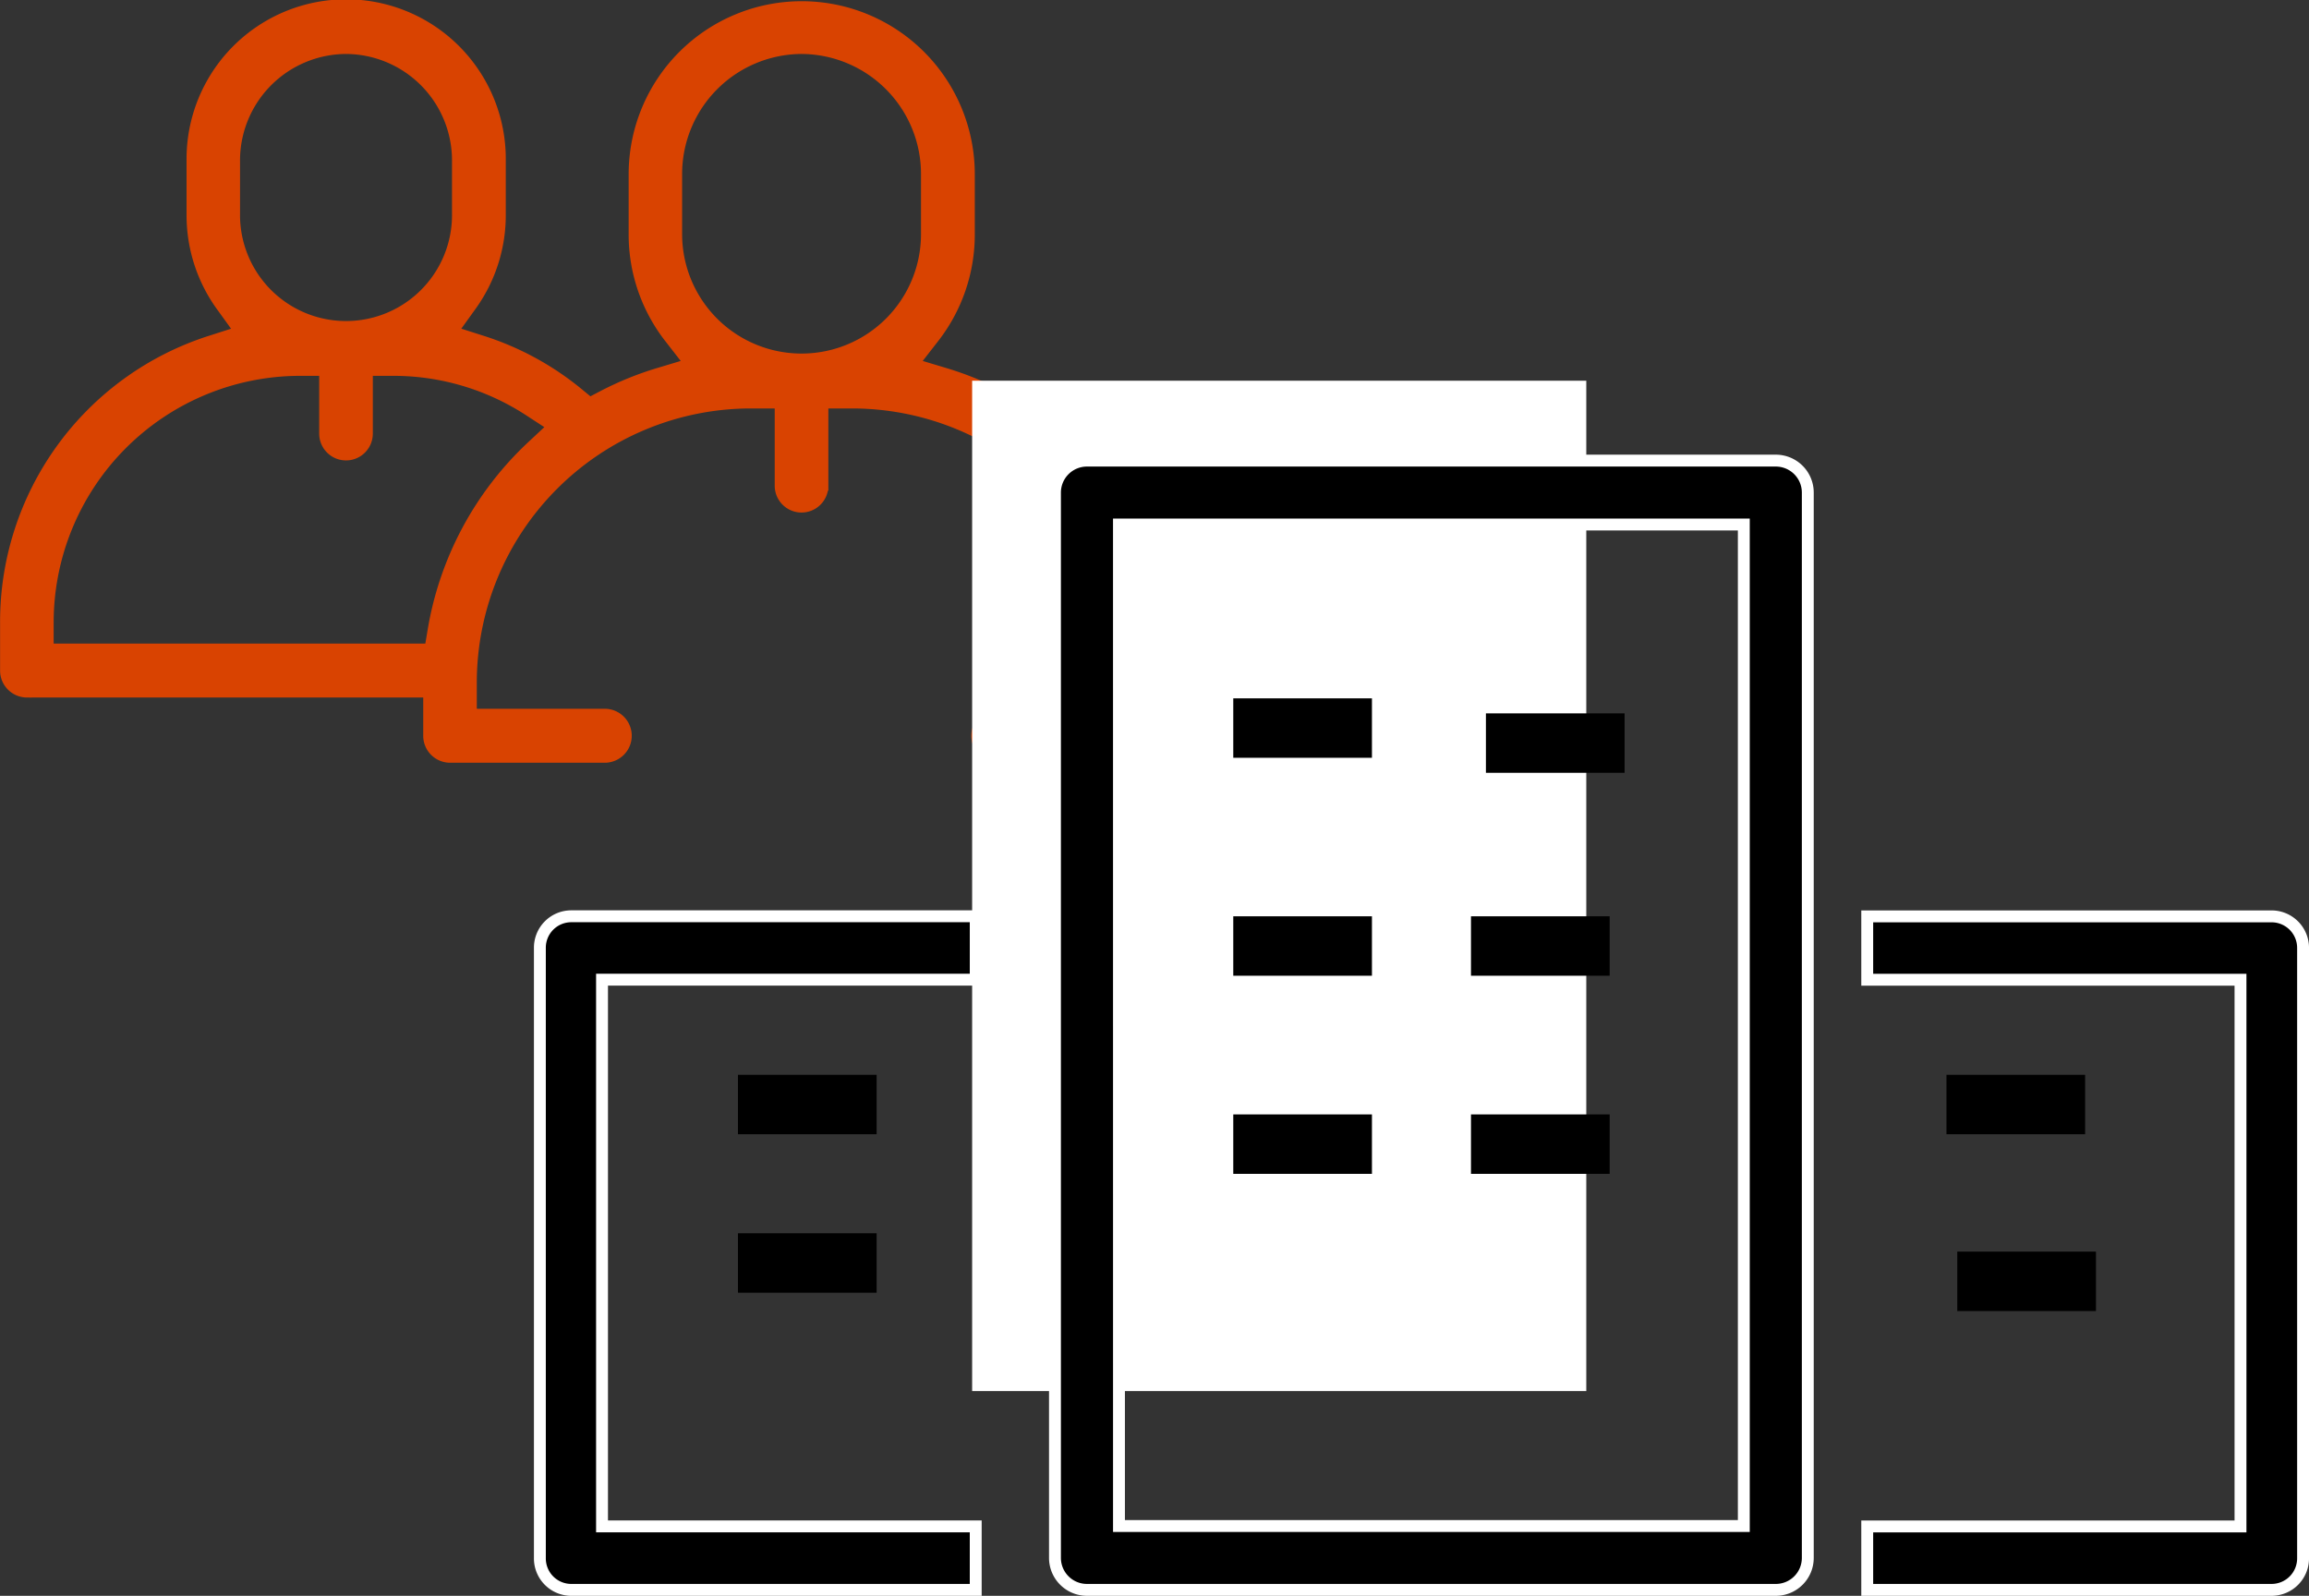 <svg xmlns="http://www.w3.org/2000/svg" width="116.55" height="80.55" viewBox="0 0 116.55 80.55">
    <rect x="0" y="0" width="116.55" height="80.55" fill="#333333" stroke="none"/>
    <path data-name="패스 511" d="M686.522 1101.339a1.112 1.112 0 0 1 0-2.224h6.709v-1.527a14.094 14.094 0 0 0-14.025-14.132h-1.513v4.15a1.1 1.1 0 1 1-2.207 0v-4.15h-1.513a14.094 14.094 0 0 0-14.025 14.132v1.527h6.709a1.112 1.112 0 0 1 0 2.224h-7.813a1.109 1.109 0 0 1-1.1-1.112v-2.18h-20.259a1.11 1.11 0 0 1-1.1-1.113v-2.4a14.9 14.9 0 0 1 10.352-14.252l1.461-.468-.9-1.247a7.835 7.835 0 0 1-1.5-4.628v-2.739a7.807 7.807 0 1 1 15.613 0v2.739a7.835 7.835 0 0 1-1.5 4.624l-.9 1.25 1.463.466a14.626 14.626 0 0 1 4.866 2.65l.562.462.644-.336a16.12 16.12 0 0 1 2.815-1.146l1.552-.466-1-1.285a8.5 8.5 0 0 1-1.8-5.256v-3.016a8.486 8.486 0 1 1 16.972 0v3.016a8.5 8.5 0 0 1-1.8 5.256l-1 1.285 1.552.466a16.1 16.1 0 0 1 2.815 1.146l.643.336c2.012-1.653 7.656 17.944 7.047 17.944zm-35.3-19.529a12.7 12.7 0 0 0-12.632 12.729v1.285h19.224l.154-.93a16.463 16.463 0 0 1 5-9.307l1.043-.973-1.194-.778a12.5 12.5 0 0 0-6.84-2.026H654.7v3.166a1.1 1.1 0 1 1-2.207 0v-3.166zm25.369-16.247a6.31 6.31 0 0 0-6.279 6.327v3.016a6.279 6.279 0 1 0 12.558 0v-3.016a6.31 6.31 0 0 0-6.28-6.327zm-22.994 0a5.627 5.627 0 0 0-5.6 5.642v2.739a5.6 5.6 0 1 0 11.2 0v-2.744a5.627 5.627 0 0 0-5.597-5.637z" transform="translate(-636.131 -1063.089)" style="fill:#d94301;stroke:#d94301;stroke-width:.5px"/>
    <path data-name="사각형 1617" transform="translate(49.07 19.217)" style="fill:#fff" d="M0 0h31v51H0z"/>
    <g data-name="그룹 104">
        <g data-name="그룹 86">
            <path data-name="사각형 66" d="M37.25 54.252h7v3h-7z"/>
        </g>
        <g data-name="그룹 87">
            <path data-name="사각형 67" d="M37.25 62.25h7v3h-7z"/>
        </g>
        <g data-name="그룹 88">
            <path data-name="사각형 68" d="M98.25 54.252h7v3h-7z"/>
        </g>
        <g data-name="그룹 89">
            <path data-name="사각형 69" d="M98.796 63.176h7v3h-7z"/>
        </g>
        <g data-name="그룹 90">
            <path data-name="사각형 70" d="M62.251 56.251h7v3h-7z"/>
        </g>
        <g data-name="그룹 91">
            <path data-name="사각형 71" d="M74.25 56.251h7v3h-7z"/>
        </g>
        <g data-name="그룹 92">
            <path data-name="사각형 72" d="M62.251 46.251h7v3h-7z"/>
        </g>
        <g data-name="그룹 93">
            <path data-name="사각형 73" d="M74.25 46.251h7v3h-7z"/>
        </g>
        <g data-name="그룹 94">
            <path data-name="사각형 74" d="M62.251 35.25h7v3h-7z"/>
        </g>
        <g data-name="그룹 95">
            <path data-name="사각형 75" d="M75.004 36.008h7v3h-7z"/>
        </g>
        <g data-name="그룹 96">
            <path data-name="패스 18" d="M144.807 160.707h-34.77a1.614 1.614 0 0 1-1.615-1.612v-53.776a1.614 1.614 0 0 1 1.615-1.612h34.77a1.614 1.614 0 0 1 1.615 1.612v53.776a1.614 1.614 0 0 1-1.615 1.612zm-33.154-3.224h31.539v-50.552h-31.54z" transform="translate(-55.171 -80.457)" style="stroke:#fff;stroke-width:.6px"/>
        </g>
        <g data-name="그룹 98">
            <path data-name="패스 20" d="M179.585 165.974h-20.421v-3.2h18.841v-27.596h-18.841v-3.2h20.421a1.591 1.591 0 0 1 1.579 1.6v30.8a1.59 1.59 0 0 1-1.579 1.596z" transform="translate(-64.913 -85.724)" style="stroke:#fff;stroke-width:.6px"/>
        </g>
        <g data-name="그룹 99">
            <path data-name="패스 21" d="M98.615 165.974H78.184a1.586 1.586 0 0 1-1.569-1.6v-30.8a1.586 1.586 0 0 1 1.569-1.6h20.431v3.2H79.752v27.596h18.863z" transform="translate(-49.364 -85.724)" style="stroke:#fff;stroke-width:.6px"/>
        </g>
    </g>
</svg>
